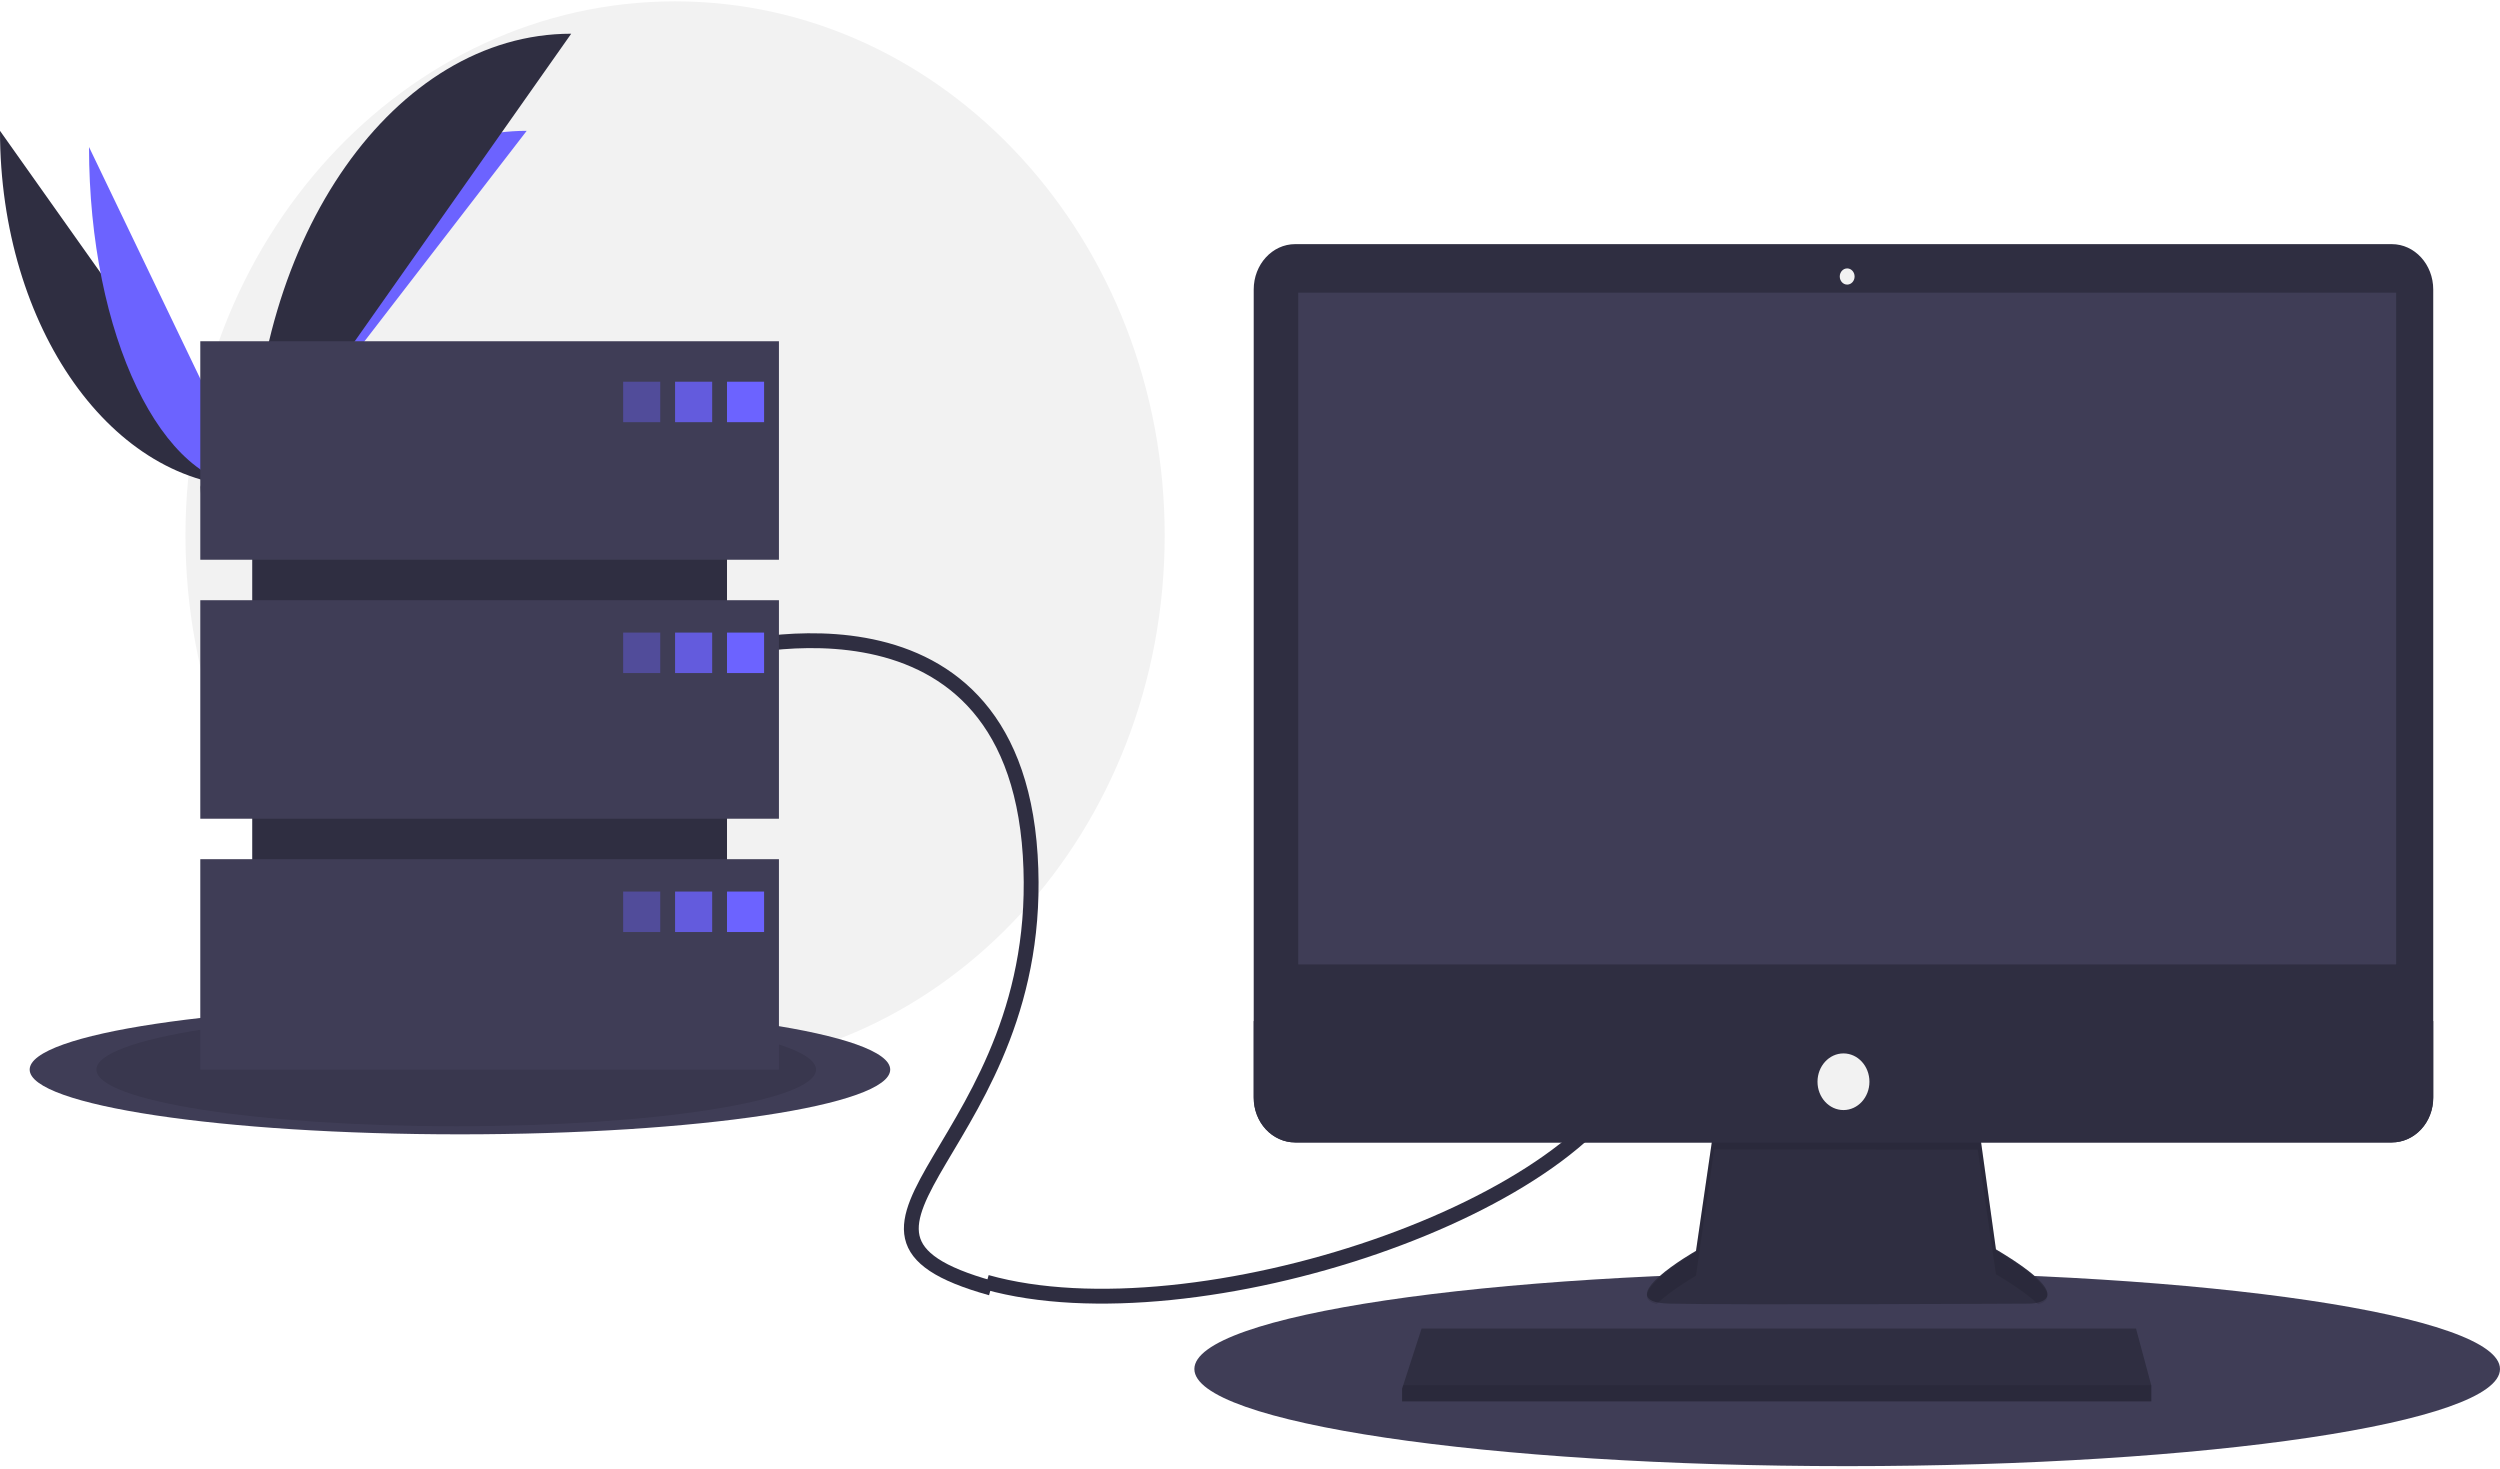 <svg width="337" height="198" viewBox="0 0 337 198" fill="none" xmlns="http://www.w3.org/2000/svg">
<path d="M91 144.182C127.451 144.182 157 111.946 157 72.182C157 32.417 127.451 0.182 91 0.182C54.549 0.182 25 32.417 25 72.182C25 111.946 54.549 144.182 91 144.182Z" fill="#F2F2F2"/>
<path d="M0 17.636C0 44.168 15.207 65.636 34 65.636L0 17.636Z" fill="#2F2E41"/>
<path d="M34 65.636C34 39.105 50.549 17.636 71 17.636L34 65.636Z" fill="#6C63FF"/>
<path d="M12 19.818C12 45.144 21.84 65.636 34 65.636L12 19.818Z" fill="#6C63FF"/>
<path d="M34 65.636C34 31.869 53.232 4.545 77 4.545L34 65.636Z" fill="#2F2E41"/>
<path d="M27 65.483C27 65.483 31.569 65.306 32.946 64.067C34.322 62.828 39.973 61.348 40.315 63.335C40.657 65.322 47.181 73.218 42.023 73.271C36.865 73.323 30.038 72.255 28.664 71.198C27.289 70.14 27 65.483 27 65.483Z" fill="#A8A8A8"/>
<path opacity="0.2" d="M42.116 72.593C36.958 72.645 30.13 71.599 28.756 70.563C27.709 69.774 27.292 66.943 27.152 65.636C27.056 65.641 27 65.644 27 65.644C27 65.644 27.289 70.204 28.664 71.24C30.038 72.276 36.865 73.322 42.024 73.271C43.513 73.256 44.027 72.6 43.999 71.629C43.792 72.216 43.224 72.582 42.116 72.593Z" fill="black"/>
<path d="M62 152.909C94.032 152.909 120 149.002 120 144.182C120 139.362 94.032 135.455 62 135.455C29.968 135.455 4 139.362 4 144.182C4 149.002 29.968 152.909 62 152.909Z" fill="#3F3D56"/>
<path opacity="0.1" d="M61.5 151.818C88.286 151.818 110 148.399 110 144.182C110 139.964 88.286 136.545 61.5 136.545C34.714 136.545 13 139.964 13 144.182C13 148.399 34.714 151.818 61.5 151.818Z" fill="black"/>
<path d="M249 197.636C297.601 197.636 337 191.775 337 184.545C337 177.316 297.601 171.455 249 171.455C200.399 171.455 161 177.316 161 184.545C161 191.775 200.399 197.636 249 197.636Z" fill="#3F3D56"/>
<path d="M133 172.846C161.085 180.729 215.071 162.564 221 142" stroke="#2F2E41" stroke-width="2" stroke-miterlimit="10"/>
<path d="M96 88.155C96 88.155 136.389 75.943 138.875 115.292C141.361 154.64 105.631 165.834 133.593 173.636" stroke="#2F2E41" stroke-width="2" stroke-miterlimit="10"/>
<path d="M231.076 151.744L228.62 168.614C228.62 168.614 216.527 175.525 225.03 175.728C233.533 175.931 273.589 175.728 273.589 175.728C273.589 175.728 281.336 175.728 269.055 168.411L266.598 150.727L231.076 151.744Z" fill="#2F2E41"/>
<path opacity="0.1" d="M223.317 175.778C225.248 173.912 228.618 171.968 228.618 171.968L231.074 154.939L266.598 154.976L269.054 171.763C271.918 173.485 273.693 174.805 274.731 175.818C276.308 175.427 278.032 173.975 269.054 168.576L266.598 150.727L231.074 151.753L228.618 168.782C228.618 168.782 218.456 174.644 223.317 175.778Z" fill="black"/>
<path d="M322.41 32.909H174.59C171.503 32.909 169 35.645 169 39.021V147.888C169 151.264 171.503 154 174.59 154H322.41C325.497 154 328 151.264 328 147.888V39.021C328 35.645 325.497 32.909 322.41 32.909Z" fill="#2F2E41"/>
<path d="M323 39.455H175V130H323V39.455Z" fill="#3F3D56"/>
<path d="M249 38.364C249.552 38.364 250 37.875 250 37.273C250 36.67 249.552 36.182 249 36.182C248.448 36.182 248 36.67 248 37.273C248 37.875 248.448 38.364 249 38.364Z" fill="#F2F2F2"/>
<path d="M328 137.636V148.021C328 148.806 327.856 149.584 327.575 150.309C327.294 151.034 326.882 151.694 326.363 152.249C325.844 152.804 325.227 153.245 324.549 153.545C323.871 153.845 323.144 154 322.41 154H174.59C173.856 154 173.129 153.845 172.451 153.545C171.773 153.245 171.156 152.804 170.637 152.249C170.118 151.694 169.706 151.034 169.425 150.309C169.144 149.584 169 148.806 169 148.021V137.636H328Z" fill="#2F2E41"/>
<path d="M290 186.775V188.909H189V187.202L189.139 186.775L191.628 179.091H287.935L290 186.775Z" fill="#2F2E41"/>
<path d="M248.5 149.636C250.433 149.636 252 147.927 252 145.818C252 143.709 250.433 142 248.5 142C246.567 142 245 143.709 245 145.818C245 147.927 246.567 149.636 248.5 149.636Z" fill="#F2F2F2"/>
<path opacity="0.1" d="M290 186.727V188.909H189V187.164L189.139 186.727H290Z" fill="black"/>
<path d="M98 54.727H34V136.545H98V54.727Z" fill="#2F2E41"/>
<path d="M105 46H27V75.454H105V46Z" fill="#3F3D56"/>
<path d="M105 80.909H27V110.364H105V80.909Z" fill="#3F3D56"/>
<path d="M105 115.818H27V144.182H105V115.818Z" fill="#3F3D56"/>
<path opacity="0.4" d="M89 51.455H84V56.909H89V51.455Z" fill="#6C63FF"/>
<path opacity="0.8" d="M96 51.455H91V56.909H96V51.455Z" fill="#6C63FF"/>
<path d="M103 51.455H98V56.909H103V51.455Z" fill="#6C63FF"/>
<path opacity="0.4" d="M89 85.273H84V90.727H89V85.273Z" fill="#6C63FF"/>
<path opacity="0.8" d="M96 85.273H91V90.727H96V85.273Z" fill="#6C63FF"/>
<path d="M103 85.273H98V90.727H103V85.273Z" fill="#6C63FF"/>
<path opacity="0.4" d="M89 120.182H84V125.636H89V120.182Z" fill="#6C63FF"/>
<path opacity="0.8" d="M96 120.182H91V125.636H96V120.182Z" fill="#6C63FF"/>
<path d="M103 120.182H98V125.636H103V120.182Z" fill="#6C63FF"/>
</svg>
